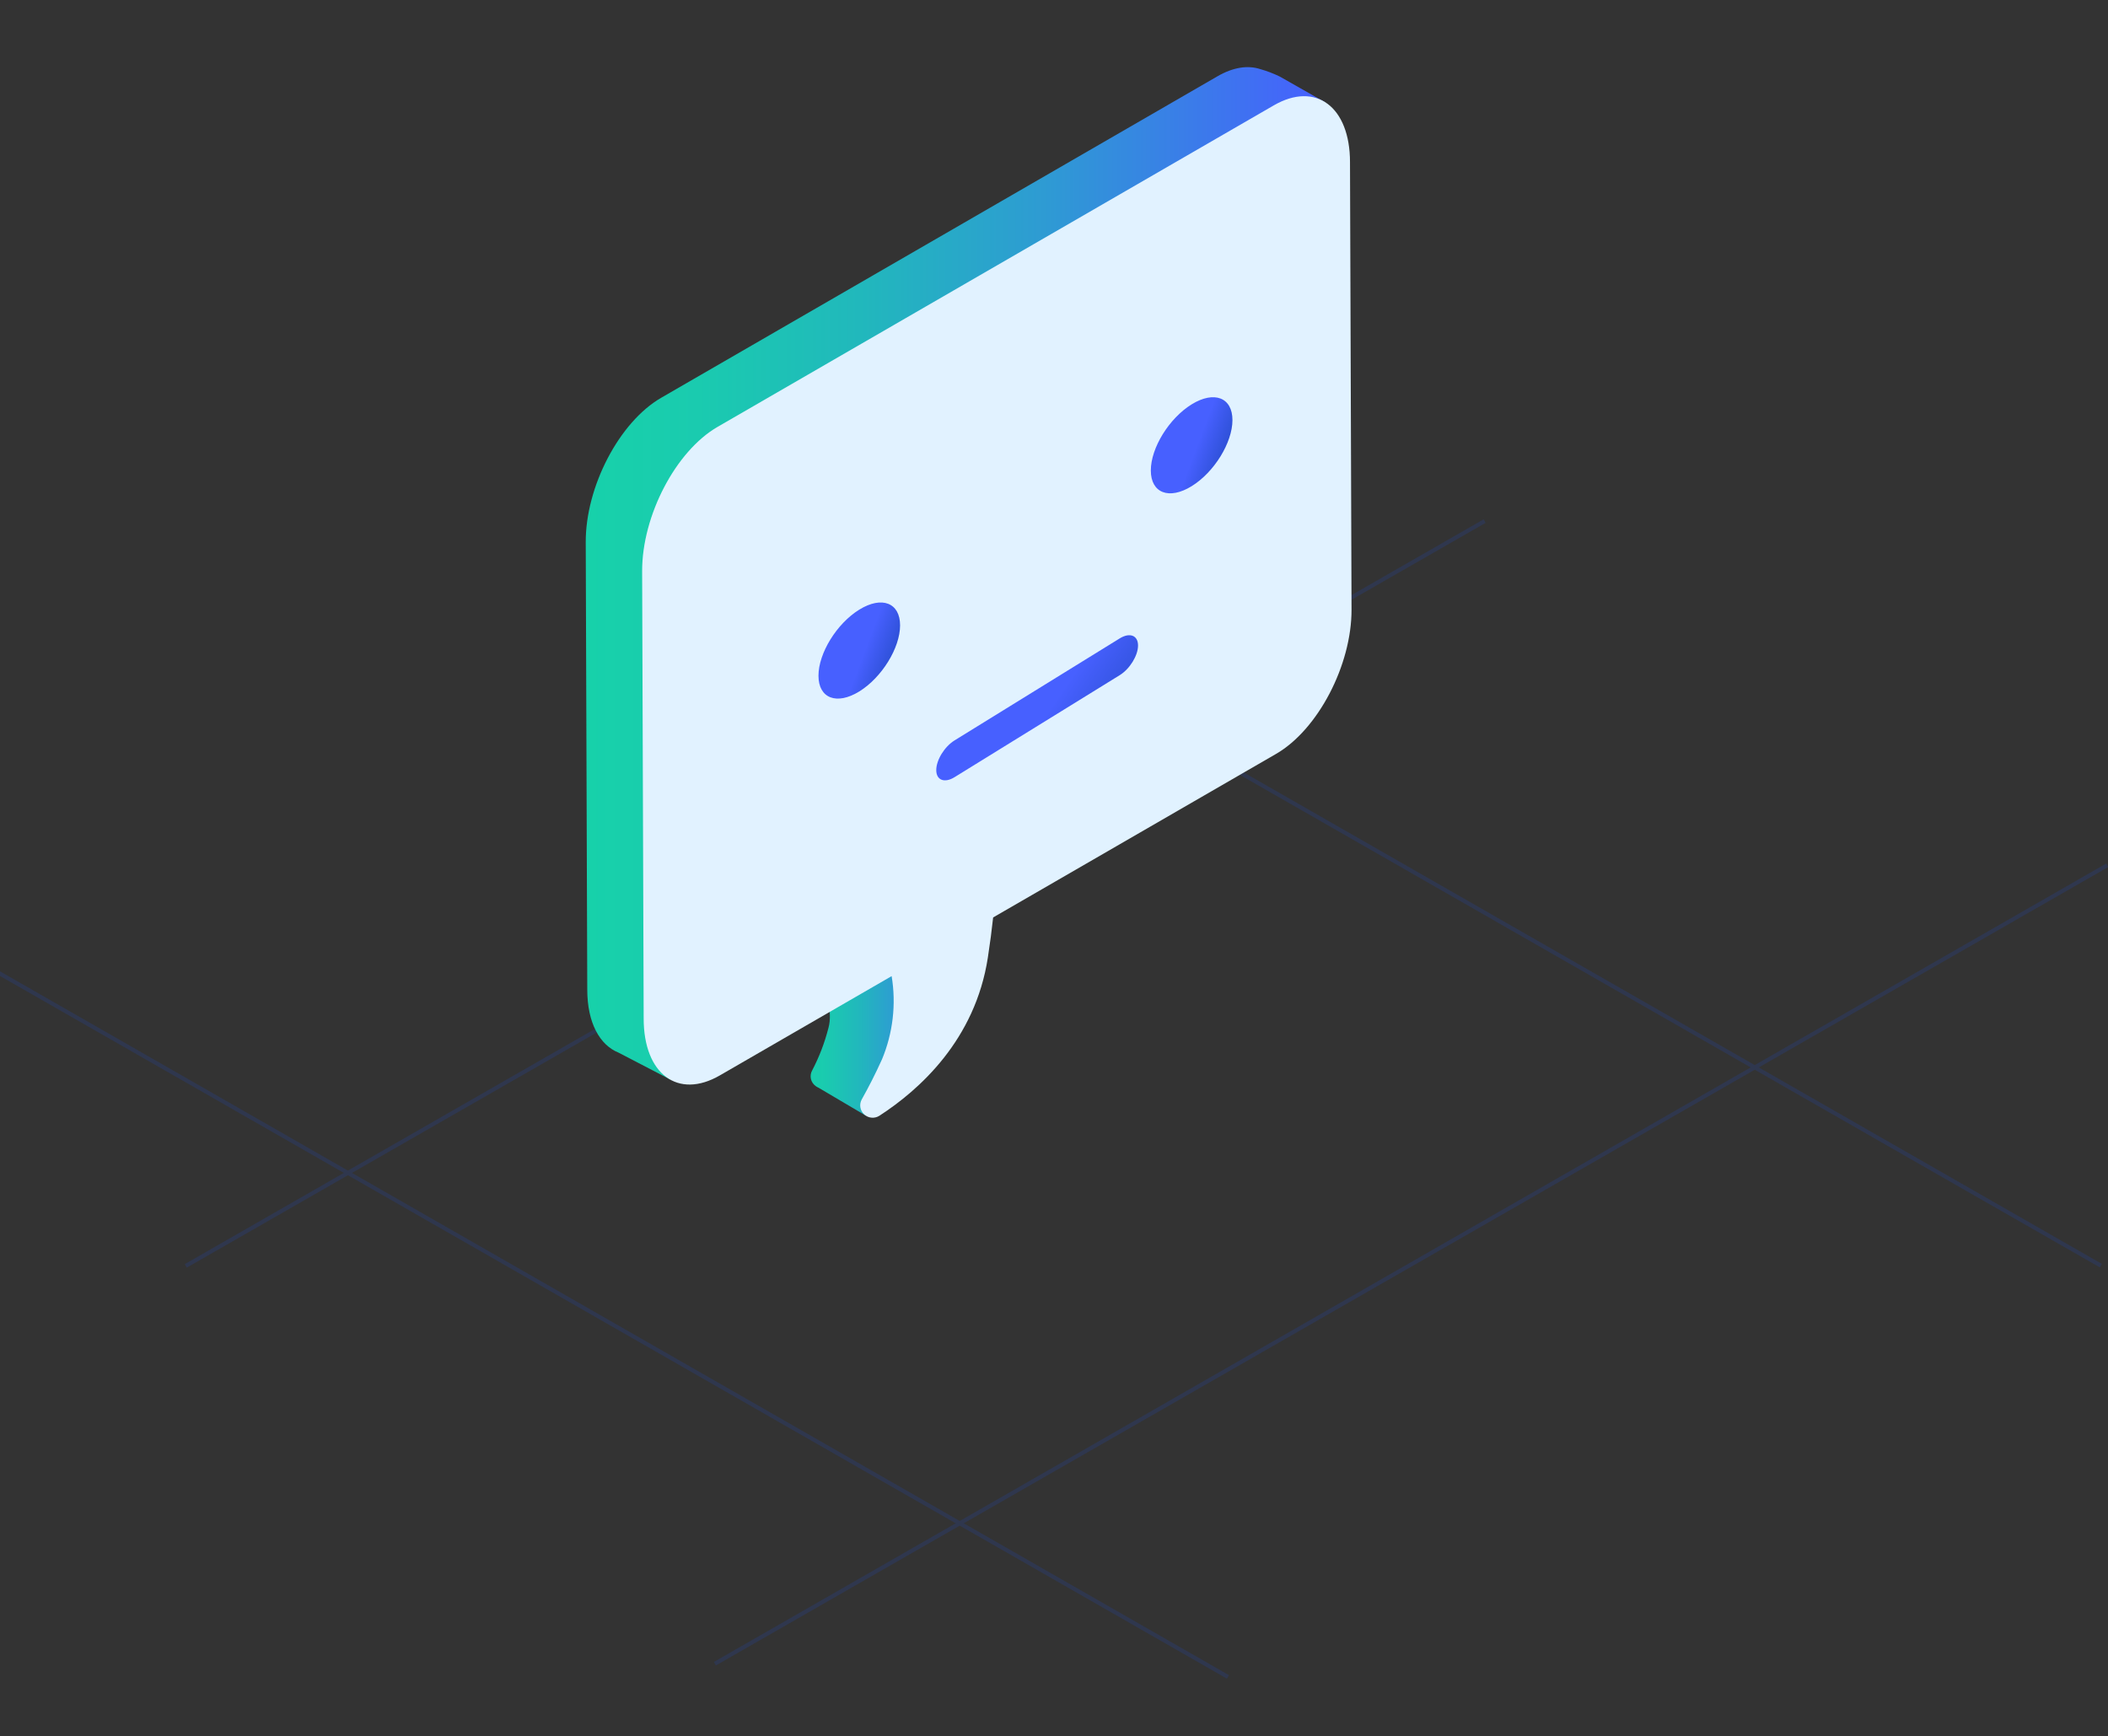 <?xml version="1.0" encoding="UTF-8"?>
<svg width="261px" height="215px" viewBox="0 0 261 215" version="1.1" xmlns="http://www.w3.org/2000/svg" xmlns:xlink="http://www.w3.org/1999/xlink">
    <rect x="0" y="0" width="261" height="215" fill="#333333" stroke="none"/>
    <!-- Generator: Sketch 52.2 (67145) - http://www.bohemiancoding.com/sketch -->
    <title>v</title>
    <desc>Created with Sketch.</desc>
    <defs>
        <linearGradient x1="0%" y1="49.974%" x2="100.018%" y2="49.974%" id="linearGradient-1">
            <stop stop-color="#17D1AA" offset="0%"></stop>
            <stop stop-color="#1ACBAF" offset="15%"></stop>
            <stop stop-color="#21B8BC" offset="37%"></stop>
            <stop stop-color="#2E9BD3" offset="62%"></stop>
            <stop stop-color="#3F71F1" offset="89%"></stop>
            <stop stop-color="#475FFF" offset="100%"></stop>
        </linearGradient>
        <linearGradient x1="0%" y1="50.001%" x2="100%" y2="50.001%" id="linearGradient-2">
            <stop stop-color="#17D1AA" offset="0%"></stop>
            <stop stop-color="#1ACBAF" offset="15%"></stop>
            <stop stop-color="#21B8BC" offset="37%"></stop>
            <stop stop-color="#2E9BD3" offset="62%"></stop>
            <stop stop-color="#3F71F1" offset="89%"></stop>
            <stop stop-color="#475FFF" offset="100%"></stop>
        </linearGradient>
        <linearGradient x1="0%" y1="98.252%" x2="53.86%" y2="70.976%" id="linearGradient-3">
            <stop stop-color="#1A44B7" offset="0%"></stop>
            <stop stop-color="#4760FF" offset="100%"></stop>
        </linearGradient>
    </defs>
    <g id="v" stroke="none" stroke-width="1" fill="none" fill-rule="evenodd">
        <g id="picture-copy" transform="translate(-1, 8)">
            <g id="Group" opacity="0.2" transform="translate(0, 44.131)" stroke="#1D45BA" stroke-width="0.5">
                <path d="M89.512,153.877 L261.907,55.011" id="Shape"></path>
                <path d="M24.001,104.617 L184.819,12.392" id="Shape"></path>
                <path d="M79.51,0.573 L261.116,104.587" id="Shape"></path>
                <path d="M0.805,68.32 L153.037,155.512" id="Shape"></path>
            </g>
            <g id="_Group_8" transform="translate(73.239, 0)" fill-rule="nonzero">
                <path d="M43.44,106.652 C45.94,90.339 43.44,86.583 43.44,86.583 L27.042,108.372 C27.042,108.372 31.429,115.345 30.338,119.267 C29.874,121.095 29.198,122.863 28.323,124.536 C27.946,125.198 28.13,126.035 28.751,126.48 C28.86,126.564 28.98,126.634 29.108,126.687 L34.932,130.127 L41.974,117.925 L43.521,111.044 L41.899,112.317 C42.623,110.492 43.14,108.591 43.44,106.652 Z" id="_Path_26" fill="url(#linearGradient-1)"></path>
                <path d="M91.822,4.662 L86.228,1.485 C85.435,1.098 84.608,0.784 83.758,0.545 C82.251,0.063 80.439,0.321 78.494,1.451 L9.634,41.25 C4.439,44.249 0.26,52.26 0.283,59.14 L0.473,114.531 C0.473,118.659 2.02,121.411 4.352,122.346 L10.753,125.672 L15.781,118.166 L78.765,81.761 C83.96,78.762 88.139,70.752 88.116,63.871 L87.931,10.47 L91.822,4.662 Z" id="_Path_27" fill="url(#linearGradient-2)"></path>
                <path d="M94.91,12.081 C94.91,5.201 90.661,2.047 85.478,5.046 L16.618,44.851 C11.423,47.85 7.244,55.86 7.267,62.741 L7.457,118.126 C7.457,125.007 11.706,128.16 16.889,125.161 L38.159,112.868 C38.734,116.342 38.322,119.906 36.97,123.16 C36.11,125.07 35.238,126.744 34.453,128.143 C34.12,128.755 34.244,129.513 34.756,129.989 C35.267,130.464 36.036,130.537 36.629,130.167 C41.593,126.956 48.508,120.758 50.072,110.563 C50.349,108.756 50.563,107.122 50.725,105.603 L85.749,85.356 C90.944,82.357 95.123,74.347 95.1,67.466 L94.91,12.081 Z" id="Shape" fill="#E1F2FF"></path>
            </g>
            <g id="Group-21-Copy" transform="translate(127.7, 64.789) scale(-1, 1) translate(-127.7, -64.789) translate(101.408, 40.376)" fill="url(#linearGradient-3)">
                <path d="M10.504,9.881 C10.504,12.679 8.242,13.549 5.451,11.826 C2.66,10.102 0.398,6.437 0.398,3.639 C0.398,0.842 2.66,-0.029 5.451,1.695 C8.242,3.419 10.504,7.084 10.504,9.881" id="Fill-15"></path>
                <path d="M51.654,35.299 C51.654,38.096 49.392,38.967 46.602,37.243 C43.811,35.519 41.549,31.854 41.549,29.057 C41.549,26.259 43.811,25.389 46.602,27.113 C49.392,28.836 51.654,32.502 51.654,35.299" id="Fill-17"></path>
                <path d="M34.799,47.854 L14.359,35.229 C13.11,34.458 12.088,32.802 12.088,31.55 C12.088,30.298 13.11,29.904 14.359,30.676 L34.799,43.301 C36.048,44.073 37.07,45.729 37.07,46.98 C37.07,48.233 36.048,48.626 34.799,47.854" id="Fill-19"></path>
            </g>
        </g>
    </g>
</svg>